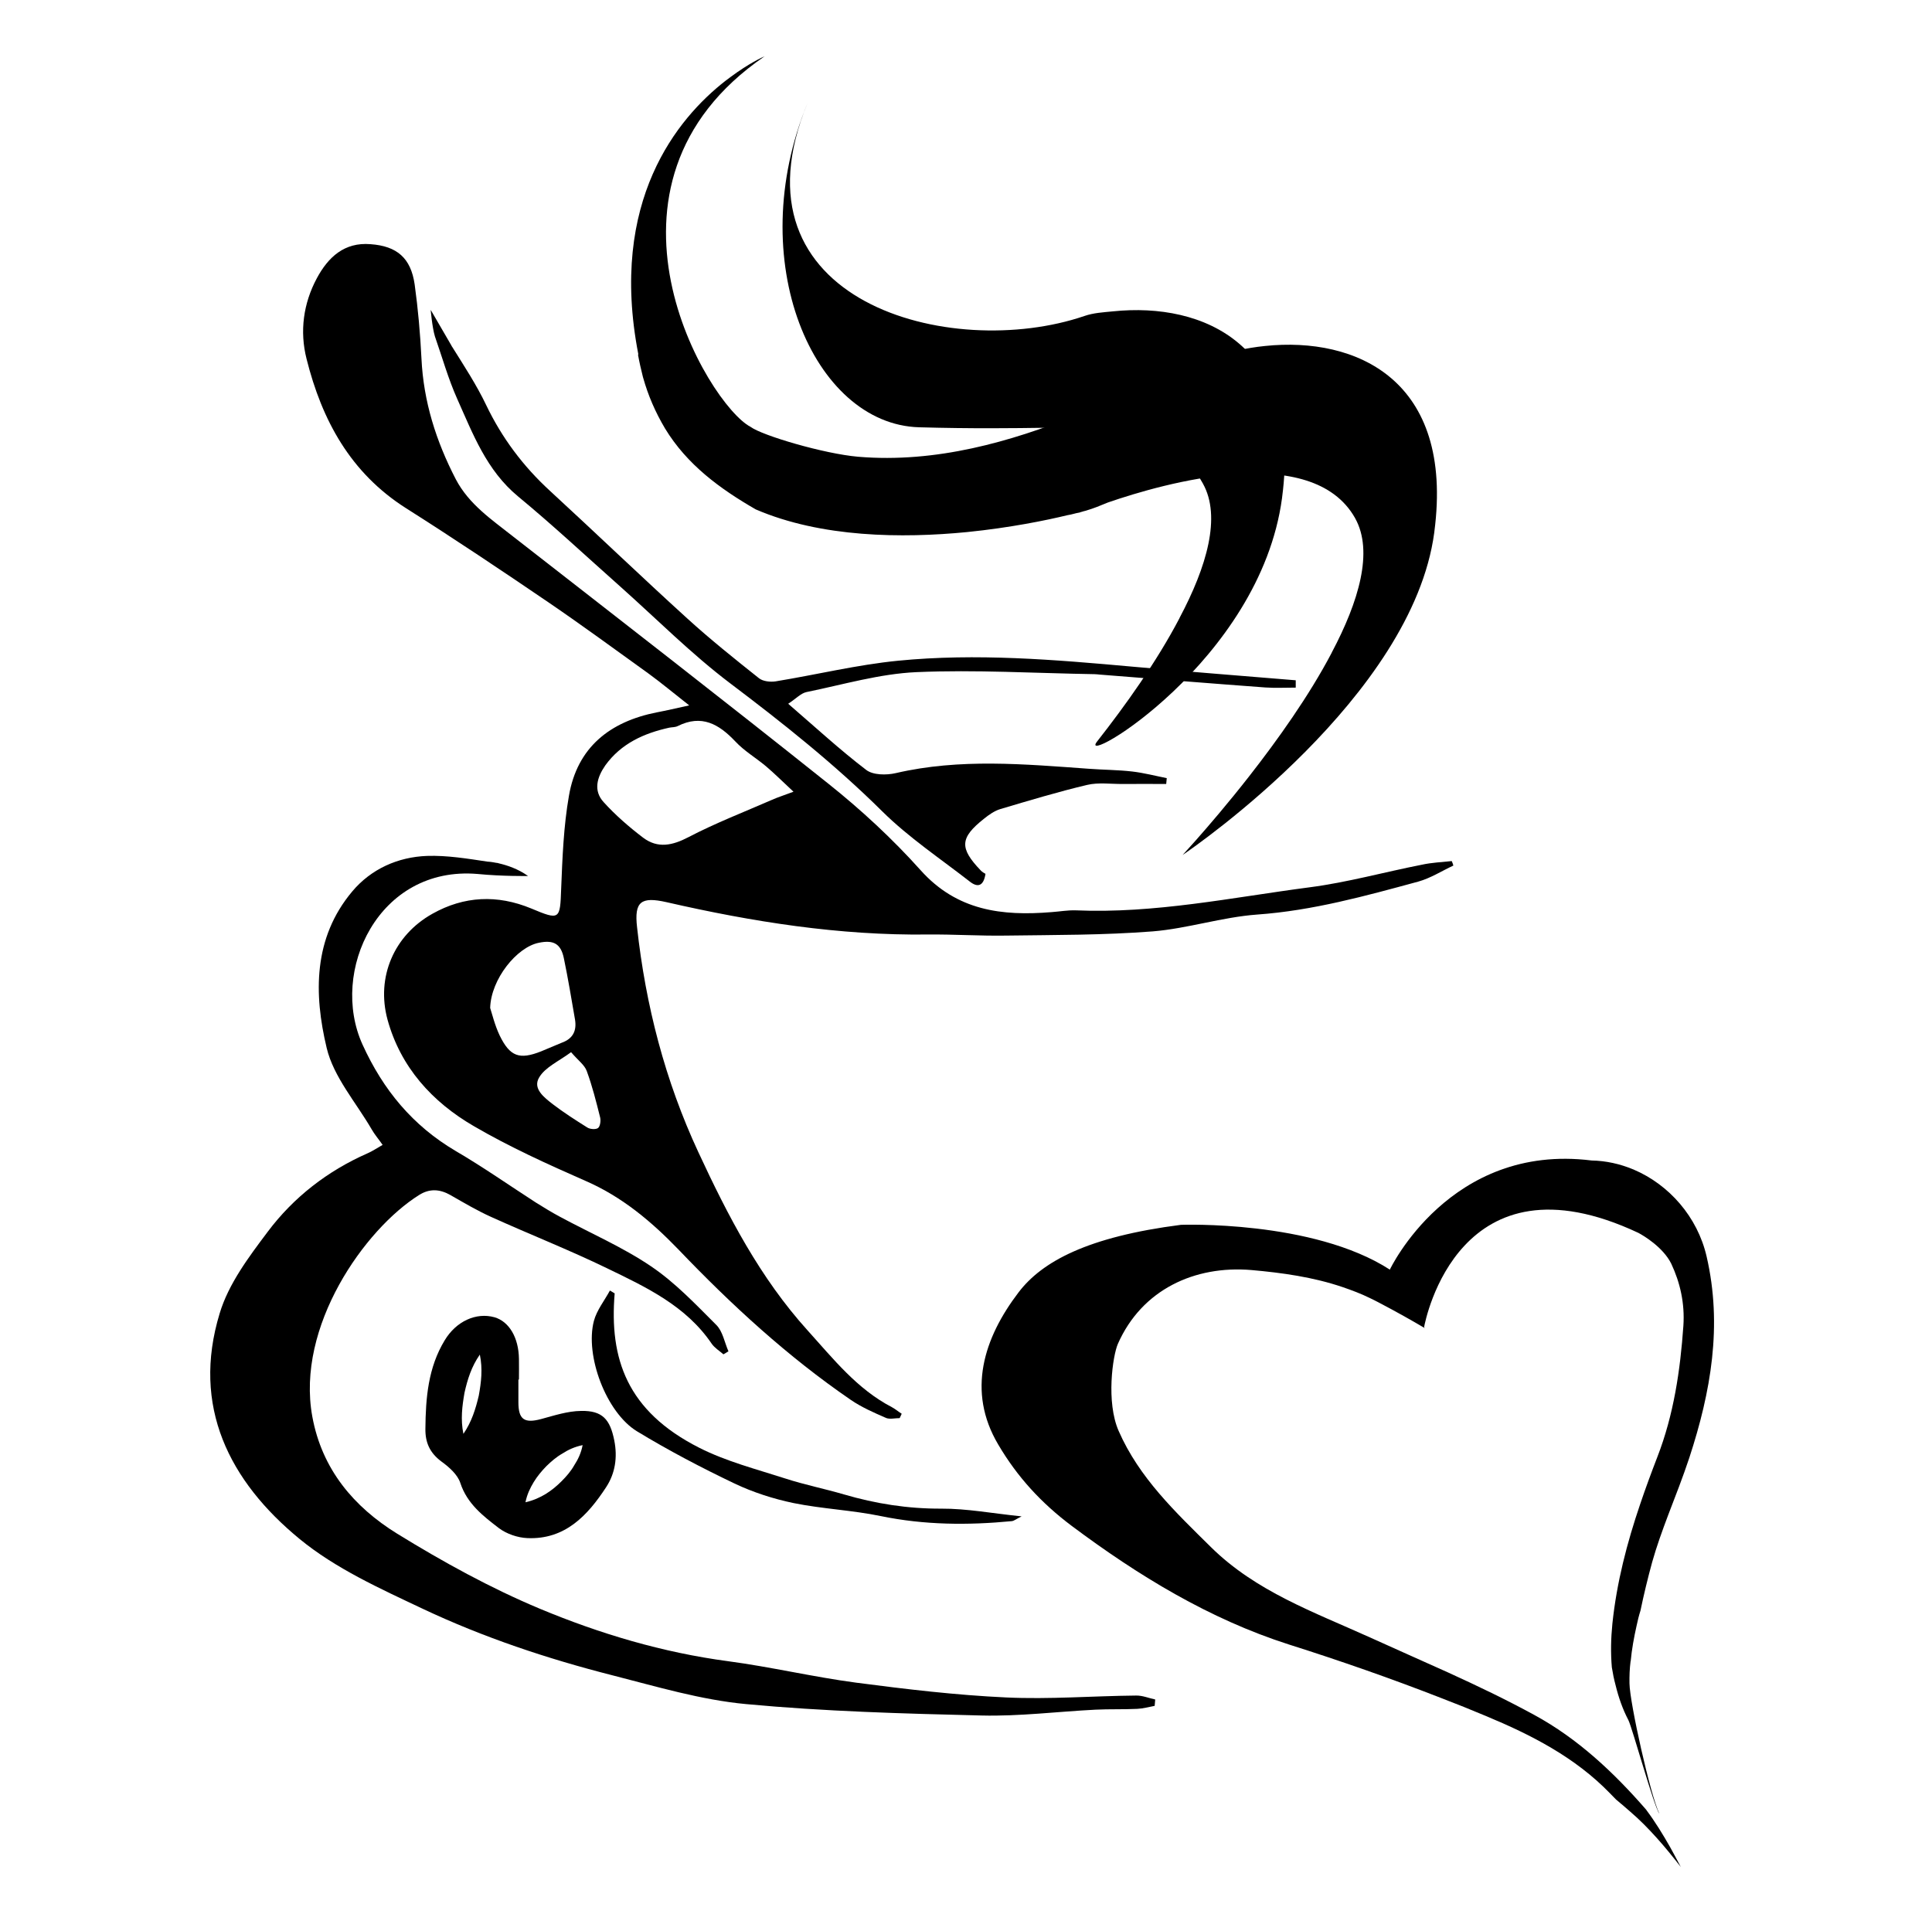 <svg width="241" height="240" viewBox="0 0 241 240" fill="none" xmlns="http://www.w3.org/2000/svg">
<path d="M50.642 63.399C56.655 67.21 62.6 71.189 68.494 75.202C72.661 78.047 76.743 81.044 80.841 83.991C82.467 85.176 83.992 86.446 85.973 88.004C84.28 88.376 83.128 88.647 81.959 88.868C76.082 90.019 72 93.236 70.967 99.299C70.306 103.075 70.154 107.003 70.002 110.847C69.866 114.742 69.849 114.844 66.258 113.337C62.041 111.592 57.892 111.779 53.945 113.997C49.152 116.673 46.899 121.905 48.339 127.205C49.965 133.132 53.911 137.484 59.111 140.498C63.549 143.089 68.325 145.256 73.067 147.339C77.623 149.321 81.299 152.436 84.635 155.891C91.241 162.8 98.236 169.234 106.112 174.636C107.467 175.568 109.025 176.245 110.532 176.905C111.007 177.092 111.65 176.922 112.226 176.922C112.311 176.753 112.396 176.55 112.48 176.38C112.057 176.11 111.684 175.788 111.244 175.551C106.908 173.299 103.927 169.505 100.743 165.983C94.815 159.43 90.8 151.691 87.108 143.732C82.959 134.808 80.537 125.427 79.469 115.69C79.097 112.473 79.961 111.83 83.162 112.558C93.883 115.013 104.689 116.723 115.732 116.588C118.967 116.554 122.219 116.774 125.454 116.723C131.568 116.639 137.717 116.673 143.797 116.198C148.15 115.843 152.435 114.42 156.822 114.099C163.732 113.608 170.321 111.779 176.926 109.984C178.451 109.56 179.84 108.663 181.296 107.986C181.228 107.782 181.178 107.596 181.093 107.427C179.856 107.562 178.569 107.613 177.35 107.884C172.692 108.798 168.085 110.085 163.393 110.695C153.688 111.965 144.051 113.997 134.194 113.574C133.177 113.54 132.178 113.726 131.179 113.794C125.014 114.302 119.374 113.641 114.834 108.561C111.328 104.65 107.433 101.043 103.334 97.775C90.309 87.377 77.132 77.166 63.989 66.922C61.33 64.822 58.501 62.925 56.858 59.793C54.403 55.051 52.827 50.106 52.573 44.722C52.421 41.64 52.15 38.558 51.726 35.493C51.252 32.191 49.525 30.701 46.222 30.464C42.953 30.193 40.937 32.089 39.532 34.697C37.838 37.847 37.364 41.335 38.244 44.789C40.158 52.426 43.715 58.997 50.642 63.399ZM62.329 129.186C61.719 127.9 61.381 126.477 61.144 125.749C61.245 122.142 64.48 118.163 67.207 117.621C69.053 117.231 69.968 117.739 70.34 119.568C70.865 122.091 71.289 124.665 71.729 127.205C71.949 128.577 71.492 129.576 70.086 130.084C69.24 130.423 68.376 130.812 67.495 131.168C64.802 132.235 63.616 131.828 62.329 129.186ZM74.592 140.735C74.321 140.938 73.575 140.888 73.237 140.651C71.78 139.736 70.323 138.805 68.951 137.755C67.885 136.925 66.411 135.808 67.258 134.419C68.003 133.149 69.646 132.438 71.238 131.269C72.119 132.302 72.915 132.861 73.186 133.606C73.88 135.486 74.371 137.45 74.863 139.414C74.964 139.821 74.863 140.549 74.592 140.735ZM91.715 92.491C92.833 93.694 94.29 94.54 95.56 95.607C96.627 96.522 97.609 97.487 98.981 98.774C97.728 99.248 97 99.468 96.288 99.79C92.799 101.314 89.242 102.685 85.872 104.446C83.89 105.479 82.061 105.886 80.232 104.514C78.47 103.176 76.76 101.686 75.303 100.078C73.982 98.638 74.473 96.979 75.506 95.489C77.471 92.762 80.333 91.475 83.501 90.781C83.839 90.713 84.229 90.747 84.551 90.578C87.515 89.105 89.666 90.324 91.715 92.491Z" fill="black"/>
<path d="M125.505 211.772C119.255 211.484 113.005 210.739 106.789 209.926C101.437 209.215 96.17 207.962 90.817 207.25C82.671 206.167 74.829 203.83 67.326 200.697C61.177 198.123 55.249 194.855 49.558 191.35C44.155 188.014 40.158 183.323 38.956 176.719C36.906 165.492 45.477 153.351 52.285 149.083C53.572 148.271 54.843 148.338 56.164 149.083C57.858 150.049 59.534 151.048 61.313 151.844C66.106 154.011 71.018 155.942 75.76 158.245C80.621 160.598 85.567 162.918 88.768 167.626C89.124 168.151 89.734 168.523 90.242 168.964C90.445 168.845 90.665 168.71 90.868 168.591C90.377 167.473 90.157 166.102 89.361 165.306C86.769 162.715 84.212 160.006 81.197 157.974C77.64 155.569 73.626 153.842 69.832 151.793C68.816 151.251 67.834 150.641 66.851 150.032C63.515 147.881 60.263 145.595 56.841 143.597C51.472 140.43 47.797 135.977 45.222 130.321C41.073 121.194 47.204 107.986 59.568 109.035C62.651 109.34 65.869 109.29 65.869 109.29C64.616 108.392 63.261 107.952 62.244 107.715C62.194 107.698 62.126 107.681 62.075 107.664C62.024 107.664 61.956 107.647 61.906 107.647C61.313 107.528 60.923 107.495 60.805 107.495C58.298 107.122 55.774 106.699 53.268 106.783C49.643 106.919 46.289 108.409 43.935 111.22C39.057 117.028 39.142 124.022 40.751 130.744C41.615 134.368 44.41 137.535 46.357 140.888C46.73 141.548 47.238 142.124 47.729 142.835C46.984 143.258 46.442 143.631 45.849 143.885C40.853 146.086 36.618 149.371 33.383 153.689C31.029 156.822 28.505 160.175 27.404 163.85C23.865 175.466 28.607 184.796 37.364 191.993C41.852 195.685 47.407 198.191 52.743 200.714C60.313 204.287 68.291 206.946 76.404 209.012C81.909 210.417 87.447 212.077 93.07 212.601C102.826 213.516 112.65 213.787 122.439 214.024C127.165 214.142 131.924 213.533 136.667 213.296C138.394 213.211 140.139 213.279 141.866 213.194C142.595 213.16 143.323 212.957 144.034 212.822C144.051 212.551 144.085 212.28 144.102 212.026C143.306 211.856 142.51 211.518 141.714 211.535C136.311 211.585 130.891 212.026 125.505 211.772Z" fill="black"/>
<path d="M57.028 49.751C58.992 54.137 60.686 58.675 64.616 61.926C69.002 65.55 73.169 69.445 77.42 73.221C81.942 77.251 86.245 81.586 91.055 85.227C97.694 90.239 104.147 95.37 110.058 101.229C113.361 104.497 117.324 107.139 121.017 110.018C121.965 110.746 122.693 110.56 122.931 109.019C122.812 108.934 122.524 108.815 122.338 108.595C119.662 105.801 119.729 104.531 122.744 102.144C123.354 101.652 124.048 101.161 124.777 100.941C128.367 99.874 131.958 98.791 135.6 97.927C137.022 97.588 138.597 97.825 140.088 97.808C141.883 97.792 143.679 97.808 145.474 97.808C145.491 97.571 145.525 97.334 145.542 97.08C144.102 96.793 142.679 96.42 141.223 96.251C139.444 96.047 137.632 96.047 135.837 95.912C127.792 95.336 119.746 94.591 111.735 96.454C110.566 96.725 108.89 96.708 108.043 96.047C104.74 93.524 101.674 90.696 98.321 87.801C99.303 87.157 99.896 86.497 100.59 86.344C105.163 85.413 109.72 84.058 114.326 83.855C121.711 83.534 129.13 83.991 136.531 84.109C136.751 84.109 136.955 84.143 137.175 84.16C144.068 84.702 150.962 85.261 157.855 85.769C159.108 85.853 160.362 85.786 161.632 85.786C161.632 85.481 161.632 85.176 161.632 84.871C154.874 84.312 148.099 83.787 141.341 83.178C131.569 82.297 121.796 81.468 112.006 82.433C106.891 82.941 101.827 84.177 96.746 85.007C96.085 85.108 95.17 85.007 94.679 84.617C91.631 82.196 88.582 79.757 85.703 77.133C79.944 71.9 74.321 66.498 68.596 61.232C65.259 58.167 62.617 54.645 60.652 50.547C59.45 48.024 57.892 45.653 56.401 43.265C56.367 43.215 56.333 43.181 56.316 43.147H56.333L53.725 38.659C53.725 38.659 53.911 40.844 54.25 41.962C55.165 44.586 55.91 47.245 57.028 49.751Z" fill="black"/>
<path d="M64.734 172.13C64.734 171.283 64.751 170.403 64.734 169.539C64.7 166.864 63.498 164.866 61.685 164.341C59.382 163.697 56.892 164.849 55.469 167.219C53.403 170.623 53.098 174.399 53.064 178.277C53.047 179.987 53.623 181.257 55.046 182.324C56.011 183.018 57.078 183.967 57.417 185C58.264 187.607 60.279 189.148 62.244 190.655C63.193 191.367 64.565 191.841 65.784 191.892C70.493 192.095 73.304 189.064 75.608 185.542C76.742 183.814 77.047 181.816 76.624 179.699C76.099 177.075 75.15 175.974 72.491 176.025C70.814 176.042 69.121 176.601 67.495 177.041C65.394 177.6 64.666 177.092 64.666 174.941V172.113H64.734V172.13ZM59.721 174.128C59.331 175.771 58.84 177.38 57.807 178.887C57.434 177.092 57.654 175.415 57.942 173.756C58.315 172.096 58.806 170.504 59.856 168.997C60.229 170.792 60.025 172.469 59.721 174.128ZM66.58 184.898C67.037 184.153 67.579 183.509 68.155 182.917C68.765 182.324 69.409 181.765 70.154 181.342C70.882 180.868 71.695 180.495 72.677 180.292C72.491 181.274 72.102 182.087 71.627 182.815C71.204 183.56 70.645 184.204 70.052 184.796C69.459 185.389 68.816 185.931 68.071 186.388C67.342 186.828 66.529 187.201 65.547 187.421C65.75 186.422 66.14 185.626 66.58 184.898Z" fill="black"/>
<path d="M79.453 178.565C83.382 180.953 87.481 183.103 91.63 185.084C93.951 186.185 96.474 186.998 98.998 187.523C102.589 188.251 106.298 188.403 109.889 189.148C115.326 190.266 120.745 190.3 126.216 189.775C126.504 189.741 126.775 189.504 127.436 189.182C123.794 188.81 120.61 188.2 117.409 188.217C113.242 188.234 109.245 187.607 105.265 186.439C102.843 185.728 100.353 185.237 97.965 184.458C94.34 183.289 90.58 182.324 87.21 180.614C78.199 176.042 75.997 169.505 76.675 161.36C76.472 161.242 76.268 161.123 76.082 161.005C75.404 162.258 74.439 163.46 74.083 164.798C72.949 169.116 75.608 176.211 79.453 178.565Z" fill="black"/>
<path d="M79.605 44.349C79.757 45.196 79.961 46.076 80.181 46.957C80.181 46.974 80.198 47.008 80.198 47.025C80.215 47.059 80.215 47.109 80.232 47.143C80.841 49.311 81.739 51.41 82.959 53.459C85.702 57.981 89.835 60.995 94.273 63.552C102.453 67.074 112.514 67.176 120.644 66.38C126.013 65.838 130.552 64.906 133.127 64.28C133.448 64.229 133.736 64.161 134.041 64.077H134.058C134.143 64.043 134.244 64.026 134.329 64.009C134.431 63.992 134.532 63.975 134.668 63.941C134.702 63.924 134.753 63.924 134.803 63.891C134.871 63.874 134.939 63.857 134.99 63.84C135.142 63.789 135.261 63.755 135.362 63.738C135.447 63.721 135.481 63.704 135.481 63.704C135.481 63.704 135.498 63.704 135.532 63.687C136.395 63.433 137.276 63.078 138.123 62.722C138.157 62.705 138.174 62.705 138.208 62.688C145.22 60.267 163.631 55.034 169.034 64.636C169.034 64.653 169.05 64.653 169.05 64.669C171.337 68.784 169.525 74.999 166.12 81.417C166.12 81.434 166.12 81.434 166.12 81.434C163.292 86.819 159.362 92.322 155.839 96.826C153.18 100.23 150.741 103.058 149.2 104.802C148.319 105.801 147.726 106.428 147.523 106.665C149.2 105.53 176.164 86.886 178.908 66.464C178.908 66.414 178.925 66.363 178.925 66.312C181.398 47.363 169.152 41.978 157.804 43.164C156.602 43.282 155.416 43.486 154.264 43.739C144.271 46.009 126.606 58.641 107.026 56.982C102.775 56.609 95.086 54.34 93.629 53.256C88.311 50.496 71.882 23.114 95.374 7.027C95.153 7.112 93.409 7.908 91.139 9.601C90.919 9.754 90.682 9.94 90.462 10.109C84.551 14.732 75.913 25.028 79.622 44.18C79.588 44.248 79.588 44.298 79.605 44.349Z" fill="black"/>
<path d="M138.818 38.846C137.615 38.964 136.396 39.032 135.278 39.421C118.628 45.111 90.462 37.677 100.743 12.836C92.596 32.513 101.471 52.934 114.648 53.307C140.952 54.052 144.644 50.716 150.047 60.318C150.047 60.334 150.064 60.334 150.064 60.351C152.35 64.466 150.538 70.698 147.134 77.099C147.134 77.116 147.134 77.116 147.134 77.116C144.322 82.501 140.376 88.021 136.853 92.508C134.194 95.912 157.178 82.568 159.921 62.146C159.921 62.096 159.938 62.045 159.938 61.994C162.428 43.045 150.166 37.66 138.818 38.846Z" fill="black"/>
<path d="M203.416 207.233C203.552 205.76 203.823 204.287 204.145 202.848C204.28 202.204 204.433 201.578 204.636 200.934C205.059 198.902 205.551 196.87 206.093 194.889C206.651 192.908 207.363 190.943 208.091 189.013C209.006 186.625 209.937 184.255 210.733 181.85C213.409 173.671 214.883 165.391 212.884 156.754C211.75 151.827 208.21 147.797 203.789 145.917H203.806C203.772 145.9 203.738 145.9 203.704 145.883C202.078 145.206 200.334 144.816 198.539 144.782C180.839 142.564 173.37 158.397 173.37 158.397C163.749 152.182 147.286 152.809 147.286 152.809H147.303C135.684 154.299 129.994 157.381 127.063 161.225C122.711 166.931 120.576 173.569 124.523 180.224C126.894 184.255 129.892 187.523 133.686 190.368C142.019 196.599 150.86 201.984 160.735 205.151C167.205 207.2 173.607 209.435 179.891 211.89C181.703 212.584 183.515 213.313 185.327 214.075C190.984 216.428 196.472 219.222 200.842 223.744C201.079 223.998 201.333 224.252 201.587 224.506C201.638 224.54 201.672 224.573 201.706 224.607C202.265 225.065 202.807 225.539 203.349 226.013C204.517 227.012 205.601 228.113 206.618 229.247C206.634 229.264 206.651 229.281 206.651 229.281C207.702 230.449 208.684 231.669 209.666 232.922C209.226 232.109 208.802 231.279 208.345 230.466C207.431 228.858 206.482 227.3 205.364 225.81C205.364 225.793 205.364 225.776 205.347 225.776C201.299 221.119 196.811 216.903 191.391 213.956C187.885 212.043 184.277 210.315 180.636 208.656C177.384 207.183 174.098 205.743 170.863 204.27C163.902 201.12 156.653 198.547 151.047 193.009C146.626 188.64 142.104 184.373 139.546 178.531C137.954 174.924 138.801 169.133 139.445 167.66C142.442 160.869 149.048 157.855 156.094 158.448C159.922 158.786 163.817 159.328 167.493 160.581C168.627 160.971 169.762 161.394 170.863 161.936C171.202 162.088 171.541 162.275 171.913 162.461C174.132 163.613 176.503 164.967 177.384 165.492L177.638 165.645C177.689 165.661 177.706 165.678 177.74 165.678C177.706 165.645 177.672 165.628 177.638 165.594C177.824 164.578 182.042 143.326 204.365 153.808C205.042 154.164 207.447 155.603 208.464 157.635C209.582 160.006 210.174 162.596 209.988 165.391C209.599 170.962 208.786 176.499 206.736 181.782C205.991 183.713 205.263 185.677 204.602 187.641C202.959 192.467 201.672 197.395 201.13 202.577C200.944 204.422 200.91 206.217 201.062 208.012C201.181 208.757 201.333 209.52 201.536 210.265C201.909 211.789 202.417 213.245 203.128 214.6C203.603 215.531 206.347 225.488 206.99 226.267C205.872 223.998 203.298 212.449 203.264 210.028C203.247 209.096 203.281 208.182 203.399 207.267C203.399 207.25 203.416 207.233 203.416 207.233Z" fill="black"/>
</svg>
